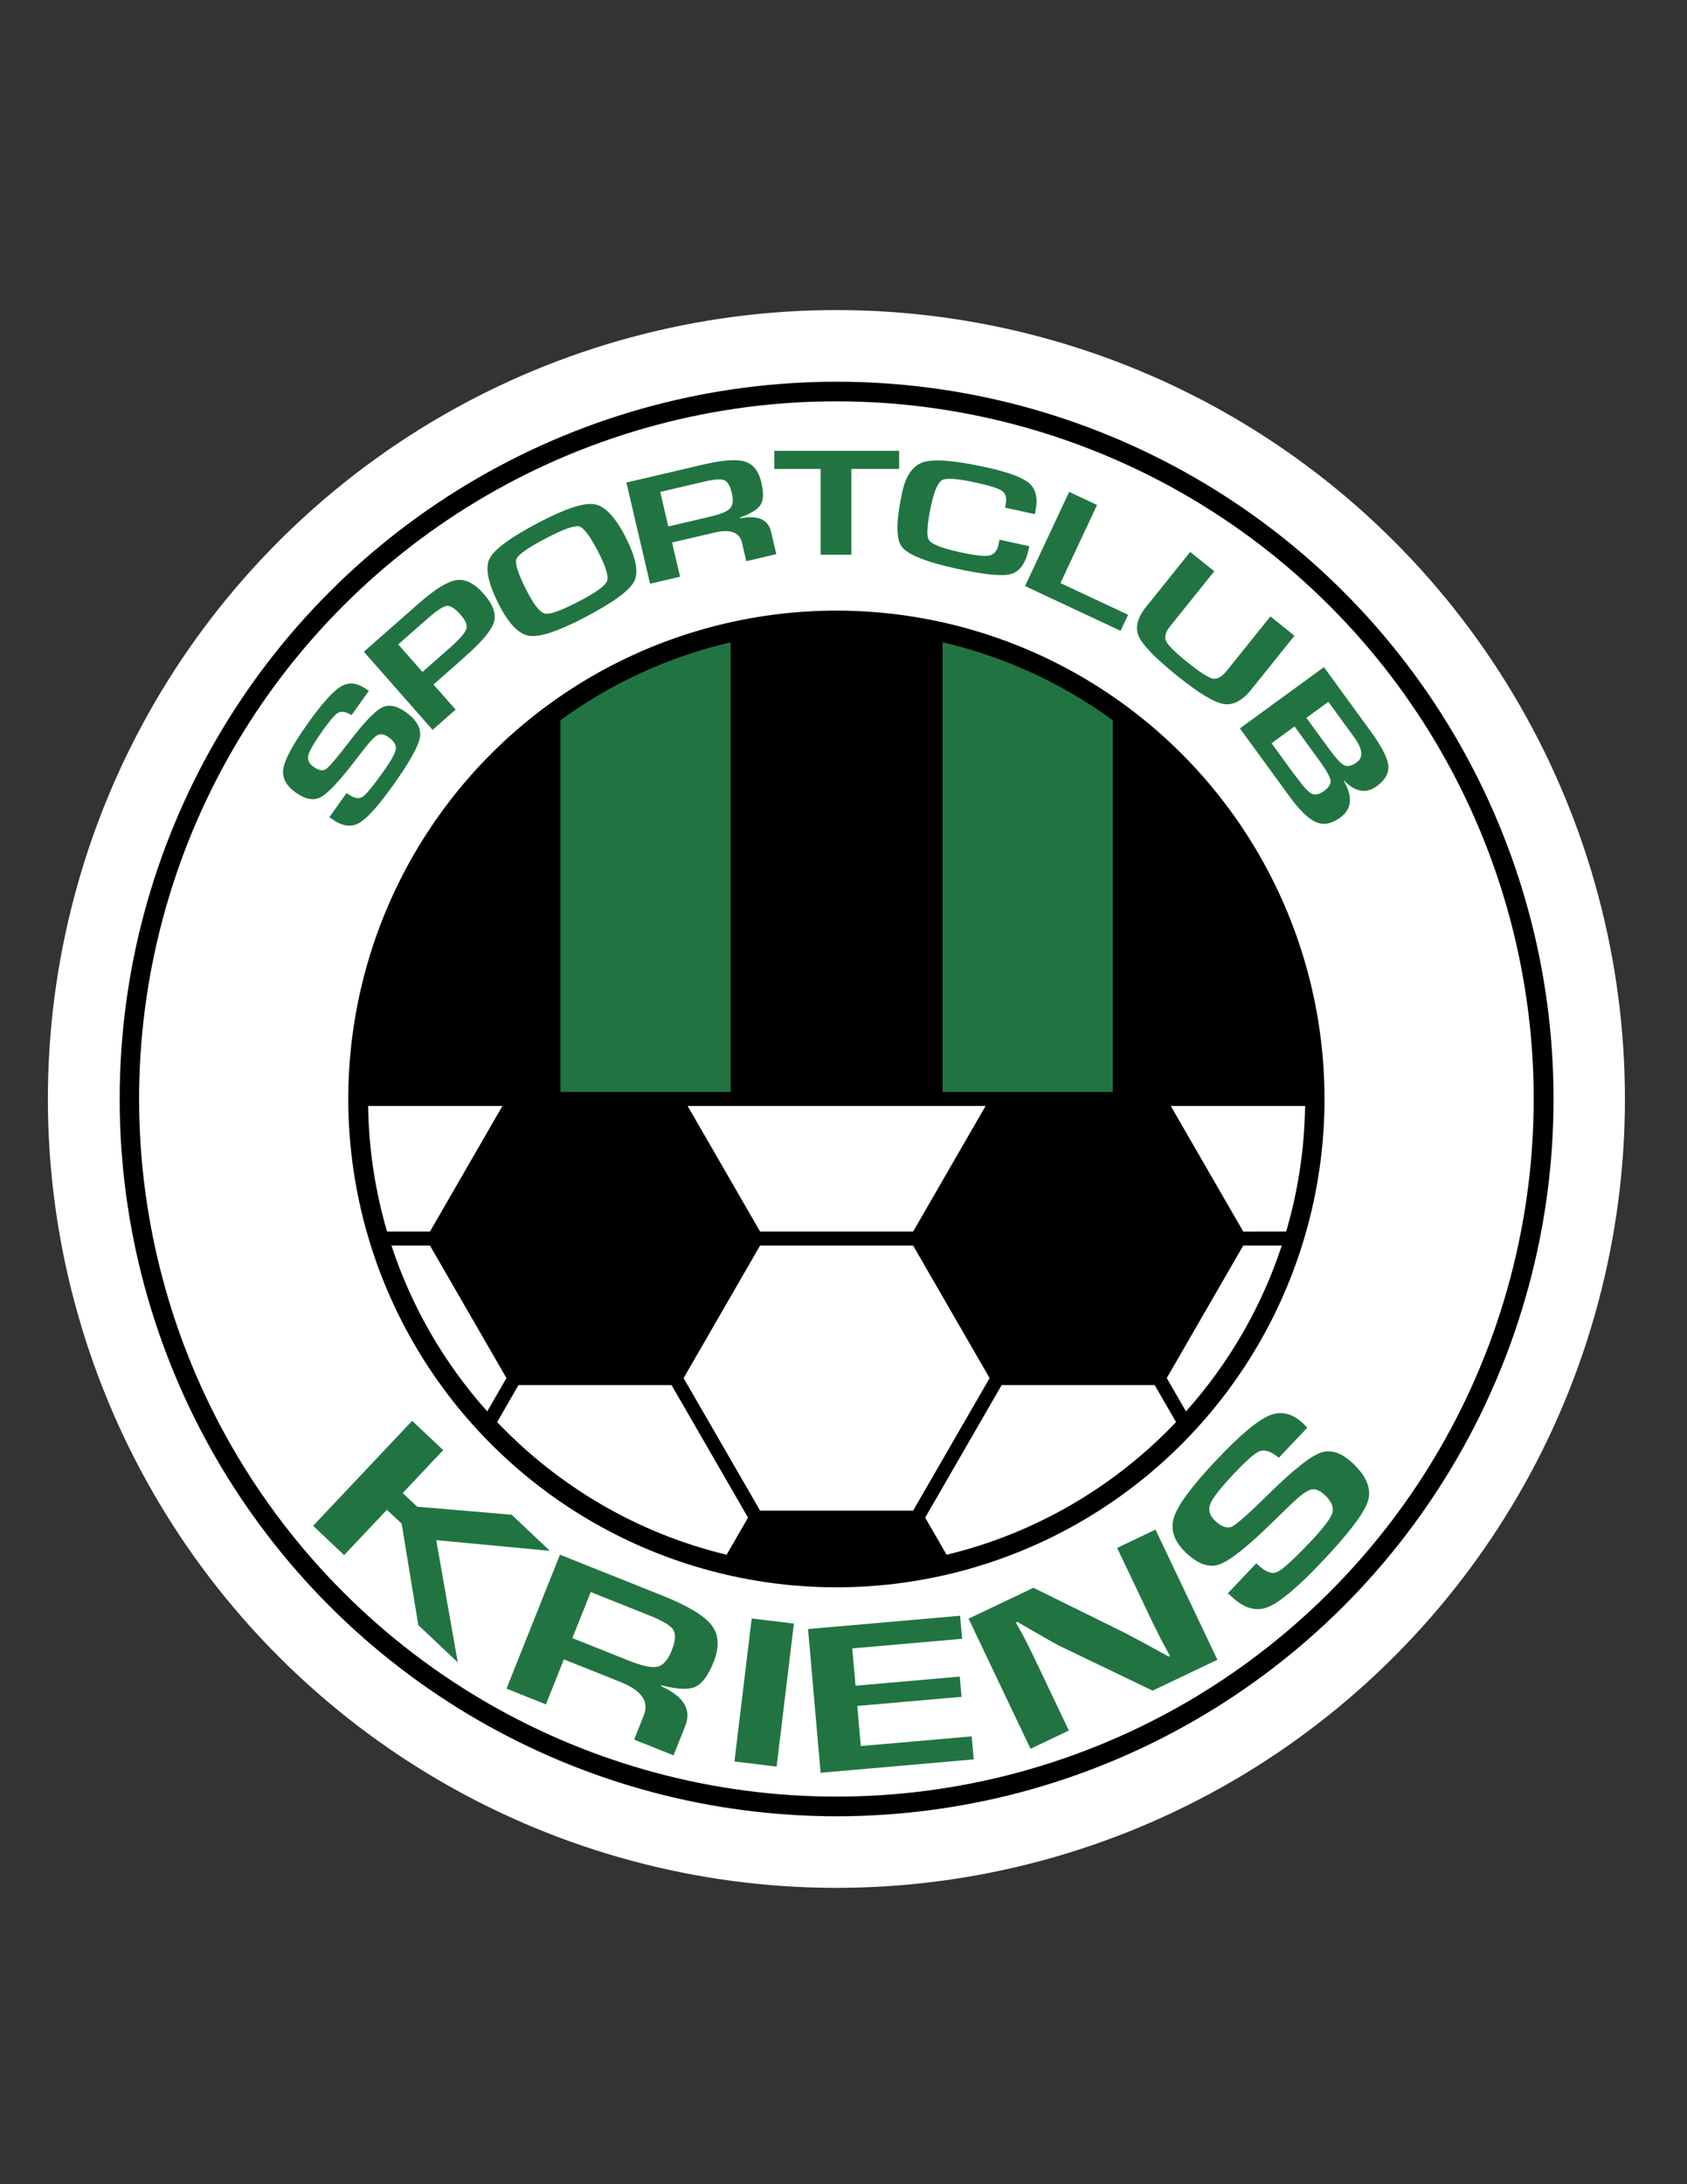 <?xml version="1.0" encoding="iso-8859-1"?>
<!-- Generator: Adobe Illustrator 24.0.1, SVG Export Plug-In . SVG Version: 6.00 Build 0)  -->
<svg version="1.1" id="Layer_1" xmlns="http://www.w3.org/2000/svg" xmlns:xlink="http://www.w3.org/1999/xlink" x="0px" y="0px"
	 viewBox="0 0 612 792" style="enable-background:new 0 0 612 792;" xml:space="preserve">
<rect x="0" y="0" width="612" height="792" fill="#333333" stroke="none"/>
<ellipse transform="matrix(0.707 -0.707 0.707 0.707 -192.889 331.325)" style="fill:#FFFFFF;" cx="303.5" cy="398.5" rx="286.093" ry="286.093"/>
<circle cx="303.5" cy="398.5" r="260.085"/>
<ellipse transform="matrix(0.707 -0.707 0.707 0.707 -192.889 331.325)" style="fill:#FFFFFF;" cx="303.5" cy="398.5" rx="252.998" ry="252.999"/>
<ellipse transform="matrix(0.707 -0.707 0.707 0.707 -192.889 331.325)" cx="303.5" cy="398.5" rx="177.099" ry="177.099"/>
<g>
	<path style="fill:#217441;" d="M403.688,395.97V261.168c-18.178-13.283-39.088-23.024-61.731-28.264V395.97H403.688z"/>
	<path style="fill:#217441;" d="M265.044,395.97V232.905c-22.645,5.239-43.555,14.98-61.732,28.264V395.97H265.044z"/>
</g>
<polygon style="fill:#FFFFFF;" points="275.745,451.629 247.992,499.7 275.747,547.771 331.255,547.769 359.007,499.7 
	331.249,451.63 "/>
<path style="fill:#FFFFFF;" d="M243.614,502.228l-55.508,0.001l-7.75,13.423c22.186,23.314,50.904,40.327,83.24,48.108l7.772-13.462
	L243.614,502.228z"/>
<path style="fill:#FFFFFF;" d="M426.644,515.652l-7.752-13.424l-55.507,0.001l-27.753,48.07l7.771,13.462
	C375.739,555.979,404.456,538.967,426.644,515.652z"/>
<path style="fill:#FFFFFF;" d="M451.023,451.629L423.27,499.7l6.975,12.08c15.428-17.248,27.365-37.664,34.759-60.151H451.023z"/>
<path style="fill:#FFFFFF;" d="M155.975,451.628h-13.978c7.394,22.488,19.331,42.904,34.758,60.152l6.975-12.081L155.975,451.628z"
	/>
<polygon style="fill:#FFFFFF;" points="275.747,446.572 331.255,446.57 357.547,401.029 249.452,401.029 "/>
<path style="fill:#FFFFFF;" d="M424.729,401.029l26.296,45.543l15.554-0.001c4.261-14.474,6.642-29.743,6.874-45.542H424.729z"/>
<path style="fill:#FFFFFF;" d="M182.269,401.029h-48.722c0.232,15.799,2.614,31.067,6.874,45.542l15.556-0.001L182.269,401.029z"/>
<g>
	<path style="fill:#217441;" d="M133.813,250.502l-6.266,8.798c-0.296-0.143-0.512-0.259-0.644-0.354
		c-1.781-0.955-3.226-1.097-4.337-0.427c-1.107,0.67-2.943,2.804-5.506,6.402c-3.024,4.246-4.752,7.196-5.187,8.853
		c-0.431,1.656,0.17,3.068,1.807,4.234c1.913,1.364,3.447,1.652,4.595,0.866c1.152-0.787,3.959-4.094,8.42-9.92
		c5.285-6.88,9.183-10.988,11.697-12.322c2.514-1.334,5.419-0.827,8.716,1.522c4.056,2.889,5.798,5.967,5.224,9.232
		c-0.573,3.268-3.819,9.057-9.74,17.37c-5.325,7.475-9.433,12.031-12.32,13.668c-2.886,1.637-6.108,1.19-9.662-1.344l-1.133-0.753
		l6.24-8.762l0.641,0.401c2.115,1.508,3.816,1.85,5.109,1.023c1.291-0.826,3.775-3.82,7.456-8.987
		c2.87-4.03,4.425-6.799,4.663-8.305c0.237-1.506-0.637-2.967-2.622-4.382c-1.479-1.053-2.762-1.331-3.849-0.83
		c-1.087,0.5-2.688,2.111-4.799,4.831l-3.748,4.821c-5.625,7.308-9.711,11.624-12.259,12.953c-2.544,1.328-5.562,0.751-9.053-1.735
		c-3.555-2.534-5.034-5.479-4.437-8.837c0.599-3.358,3.577-8.8,8.936-16.323c5.078-7.127,9.037-11.545,11.877-13.254
		c2.844-1.708,5.833-1.445,8.972,0.789L133.813,250.502z"/>
	<path style="fill:#217441;" d="M144.468,233.657l10.29-9.052c3.522-3.1,5.95-4.736,7.281-4.913
		c1.333-0.176,3.038,0.919,5.122,3.287c1.823,2.073,2.473,3.828,1.949,5.266c-0.525,1.438-2.656,3.801-6.394,7.09l-9.456,8.318
		L144.468,233.657z M165.277,257.313l-8.012-9.108l9.776-8.6l1.895-1.723c5.981-5.262,9.405-9.379,10.274-12.352
		c0.87-2.973-0.368-6.36-3.712-10.163c-3.362-3.821-6.663-5.497-9.904-5.026c-3.242,0.471-7.821,3.309-13.737,8.513l-2.18,1.919
		l-17.676,15.55l24.926,28.336L165.277,257.313z"/>
	<path style="fill:#217441;" d="M210.024,190.863c1.668,0.403,3.949,3.384,6.843,8.938c2.878,5.53,3.997,9.155,3.352,10.875
		c-0.644,1.72-4.006,4.16-10.086,7.327c-6.356,3.309-10.44,4.815-12.247,4.515c-1.806-0.298-3.941-2.813-6.401-7.542
		c-3.349-6.432-4.748-10.474-4.199-12.128c0.55-1.652,4.115-4.194,10.7-7.621C204.342,191.914,208.356,190.459,210.024,190.863z
		 M177.54,202.69c-1.639,3.451-0.39,9.147,3.746,17.093c3.48,6.685,7.101,10.282,10.867,10.79c3.765,0.51,10.349-1.684,19.751-6.58
		c10.437-5.434,16.503-9.841,18.196-13.223c1.692-3.382,0.55-8.895-3.431-16.54c-3.637-6.985-7.333-10.785-11.089-11.395
		c-3.755-0.609-10.333,1.534-19.733,6.428C185.284,194.764,179.182,199.239,177.54,202.69z"/>
	<path style="fill:#217441;" d="M239.512,178.375l16.133-3.777c3.524-0.824,5.896-0.978,7.114-0.464
		c1.218,0.514,2.131,2.067,2.737,4.656c0.593,2.536,0.385,4.372-0.621,5.507c-1.008,1.136-3.354,2.136-7.042,2.999l-15.39,3.603
		L239.512,178.375z M246.707,209.115l-2.9-12.396l15.431-3.611c5.736-1.342,9.049-0.106,9.942,3.704l1.561,6.679l10.879-2.548
		l-1.894-8.098c-1.055-4.499-4.789-6.131-11.203-4.894l-0.06-0.249c3.995-1.49,6.5-3.07,7.511-4.74
		c1.012-1.67,1.085-4.351,0.223-8.039c-0.96-4.104-2.947-6.622-5.956-7.554c-3.008-0.933-8.007-0.584-14.996,1.053l-28.006,6.555
		l8.586,36.685L246.707,209.115z"/>
	<path style="fill:#217441;" d="M308.844,170.041v31.119h-11.132v-31.119h-16.824v-6.579h45.287v6.579H308.844z"/>
	<path style="fill:#217441;" d="M362.563,195.686l10.84,2.374l-0.273,1.241c-1.113,5.076-3.274,8.035-6.485,8.879
		c-3.212,0.842-9.761,0.182-19.648-1.984c-11.223-2.459-17.868-5.146-19.938-8.057c-2.069-2.912-1.977-9.519,0.28-19.821
		c1.326-6.053,3.95-9.652,7.869-10.802c3.919-1.148,11.447-0.504,22.586,1.935c8.109,1.779,13.353,3.749,15.733,5.912
		c2.38,2.164,3.057,5.576,2.038,10.234l-0.14,0.842l-10.841-2.376l0.197-0.903c0.523-2.383,0.154-4.056-1.101-5.02
		c-1.255-0.964-4.378-1.992-9.366-3.087c-6.681-1.462-10.808-1.814-12.382-1.059c-1.575,0.757-2.931,3.733-4.069,8.932
		c-1.533,6.997-1.838,11.269-0.914,12.818c0.924,1.55,4.683,3.048,11.279,4.491c5.349,1.172,8.897,1.579,10.646,1.219
		c1.748-0.36,2.883-1.737,3.41-4.133L362.563,195.686z"/>
	<path style="fill:#217441;" d="M397.977,183.099l-13.271,28.336l24.542,11.492l-2.725,5.819l-34.661-16.231l15.995-34.155
		L397.977,183.099z"/>
	<path style="fill:#217441;" d="M460.872,223.516l8.729,7.013l-15.716,19.558c-3.279,4.08-6.659,5.795-10.14,5.153
		c-3.48-0.646-8.972-3.985-16.476-10.013c-7.924-6.369-12.624-11.158-14.099-14.368c-1.477-3.212-0.601-6.823,2.626-10.837
		l15.979-19.888l8.729,7.015l-15.98,19.888c-1.72,2.137-2.212,3.965-1.48,5.487c0.732,1.518,3.293,4.044,7.686,7.576
		c4.503,3.617,7.565,5.602,9.184,5.954c1.617,0.348,3.328-0.601,5.136-2.846L460.872,223.516z"/>
	<path style="fill:#217441;" d="M481.901,254.483l9.309,12.774c3.135,4.301,3.472,7.349,1.014,9.142
		c-1.834,1.336-3.364,1.698-4.59,1.089c-1.226-0.613-3.135-2.696-5.728-6.254l-7.975-10.944L481.901,254.483z M467.619,288.57
		c3.772,5.177,7.035,8.355,9.786,9.537c2.751,1.178,5.673,0.642,8.764-1.611c4.279-3.119,4.706-7.584,1.28-13.392l0.105-0.077
		c4.076,4.174,8.018,4.872,11.833,2.093c3.14-2.289,4.555-4.83,4.243-7.627c-0.313-2.799-2.458-6.924-6.431-12.379l-16.911-23.206
		l-30.486,22.212L467.619,288.57z M469.632,263.425l8.327,11.428c2.876,3.949,4.445,6.598,4.706,7.946
		c0.26,1.348-0.506,2.676-2.301,3.985c-1.729,1.257-3.206,1.601-4.432,1.028c-1.226-0.573-2.94-2.372-5.143-5.396l-2.363-3.102
		l-7.144-9.805L469.632,263.425z"/>
</g>
<g>
	<path style="fill:#217441;" d="M160.778,525.817l-14.68,15.561l5.26,4.963l34.253,2.91l13.881,13.098l-41.241-3.886l7.815,44.32
		l-14.312-13.504l-6.043-36.787l-5.345-5.043l-15.516,16.445l-11.258-10.624l35.926-38.076L160.778,525.817z"/>
	<path style="fill:#217441;" d="M214.3,577.286l21.483,8.576c4.675,1.866,7.502,3.58,8.478,5.142
		c0.977,1.561,0.776,4.068-0.601,7.522c-1.35,3.38-3.052,5.32-5.107,5.821c-2.056,0.5-5.532-0.227-10.426-2.183l-20.491-8.182
		L214.3,577.286z M198.041,618.018l6.513-16.317l20.546,8.203c7.638,3.047,10.456,7.081,8.454,12.1l-3.508,8.792l14.295,5.705
		l4.253-10.658c2.372-5.941-0.553-10.745-8.772-14.408l0.132-0.332c5.71,1.467,9.804,1.649,12.278,0.548
		c2.475-1.104,4.692-4.104,6.649-9.005c2.174-5.451,1.923-9.907-0.753-13.368c-2.678-3.46-8.641-7.038-17.892-10.73l-37.1-14.81
		l-19.39,48.575L198.041,618.018z"/>
	<path style="fill:#217441;" d="M288.002,588.714l-6.258,51.864l-15.307-1.849l6.258-51.865L288.002,588.714z"/>
	<path style="fill:#217441;" d="M309.18,597.709l1.183,13.535l37.822-3.306l0.643,7.337l-37.824,3.305l1.271,14.548l40.228-3.514
		l0.727,8.348l-55.533,4.853l-4.553-52.118l55.154-4.819l0.729,8.35L309.18,597.709z"/>
	<path style="fill:#217441;" d="M419.182,554.652l22.464,47.184l-23.521,11.198l-33.11-15.919c-1.646-0.791-4.342-2.285-8.091-4.479
		l-3.961-2.266l-3.907-2.295l-0.538,0.256l1.701,3.016l1.621,2.987l3.059,6.154l12.858,27.006l-13.915,6.624l-22.464-47.185
		l23.52-11.196l30.362,14.955c2.673,1.306,5.835,2.948,9.483,4.93l4.608,2.529l4.609,2.528l0.483-0.229l-1.612-2.971l-1.614-2.971
		l-2.982-5.991l-12.969-27.239L419.182,554.652z"/>
	<path style="fill:#217441;" d="M474.255,517.68l-10.322,10.893c-0.408-0.272-0.697-0.494-0.872-0.659
		c-2.406-1.787-4.458-2.343-6.153-1.662c-1.695,0.679-4.665,3.257-8.908,7.733c-5.004,5.281-7.965,9.025-8.887,11.23
		c-0.917,2.206-0.358,4.275,1.678,6.204c2.385,2.26,4.445,2.96,6.184,2.102c1.741-0.857,6.251-4.87,13.531-12.035
		c8.616-8.46,14.787-13.363,18.514-14.709c3.729-1.347,7.645-0.075,11.747,3.815c5.052,4.787,6.874,9.375,5.467,13.764
		c-1.406,4.388-6.982,11.723-16.723,22.001c-8.764,9.245-15.291,14.711-19.583,16.395c-4.293,1.685-8.646,0.431-13.068-3.76
		l-1.417-1.261l10.28-10.847l0.804,0.68c2.631,2.494,4.914,3.303,6.85,2.421c1.935-0.879,5.926-4.509,11.972-10.889
		c4.716-4.977,7.381-8.478,7.995-10.502c0.613-2.023-0.311-4.204-2.771-6.536c-1.835-1.734-3.547-2.365-5.139-1.888
		c-1.595,0.479-4.106,2.382-7.537,5.714l-6.088,5.91c-9.147,8.967-15.603,14.116-19.369,15.45
		c-3.762,1.333-7.803-0.049-12.128-4.146c-4.407-4.177-5.868-8.524-4.386-13.044c1.484-4.519,6.657-11.454,15.518-20.805
		c8.398-8.861,14.736-14.186,19.015-15.976c4.277-1.788,8.4-0.804,12.37,2.956L474.255,517.68z"/>
</g>
</svg>
